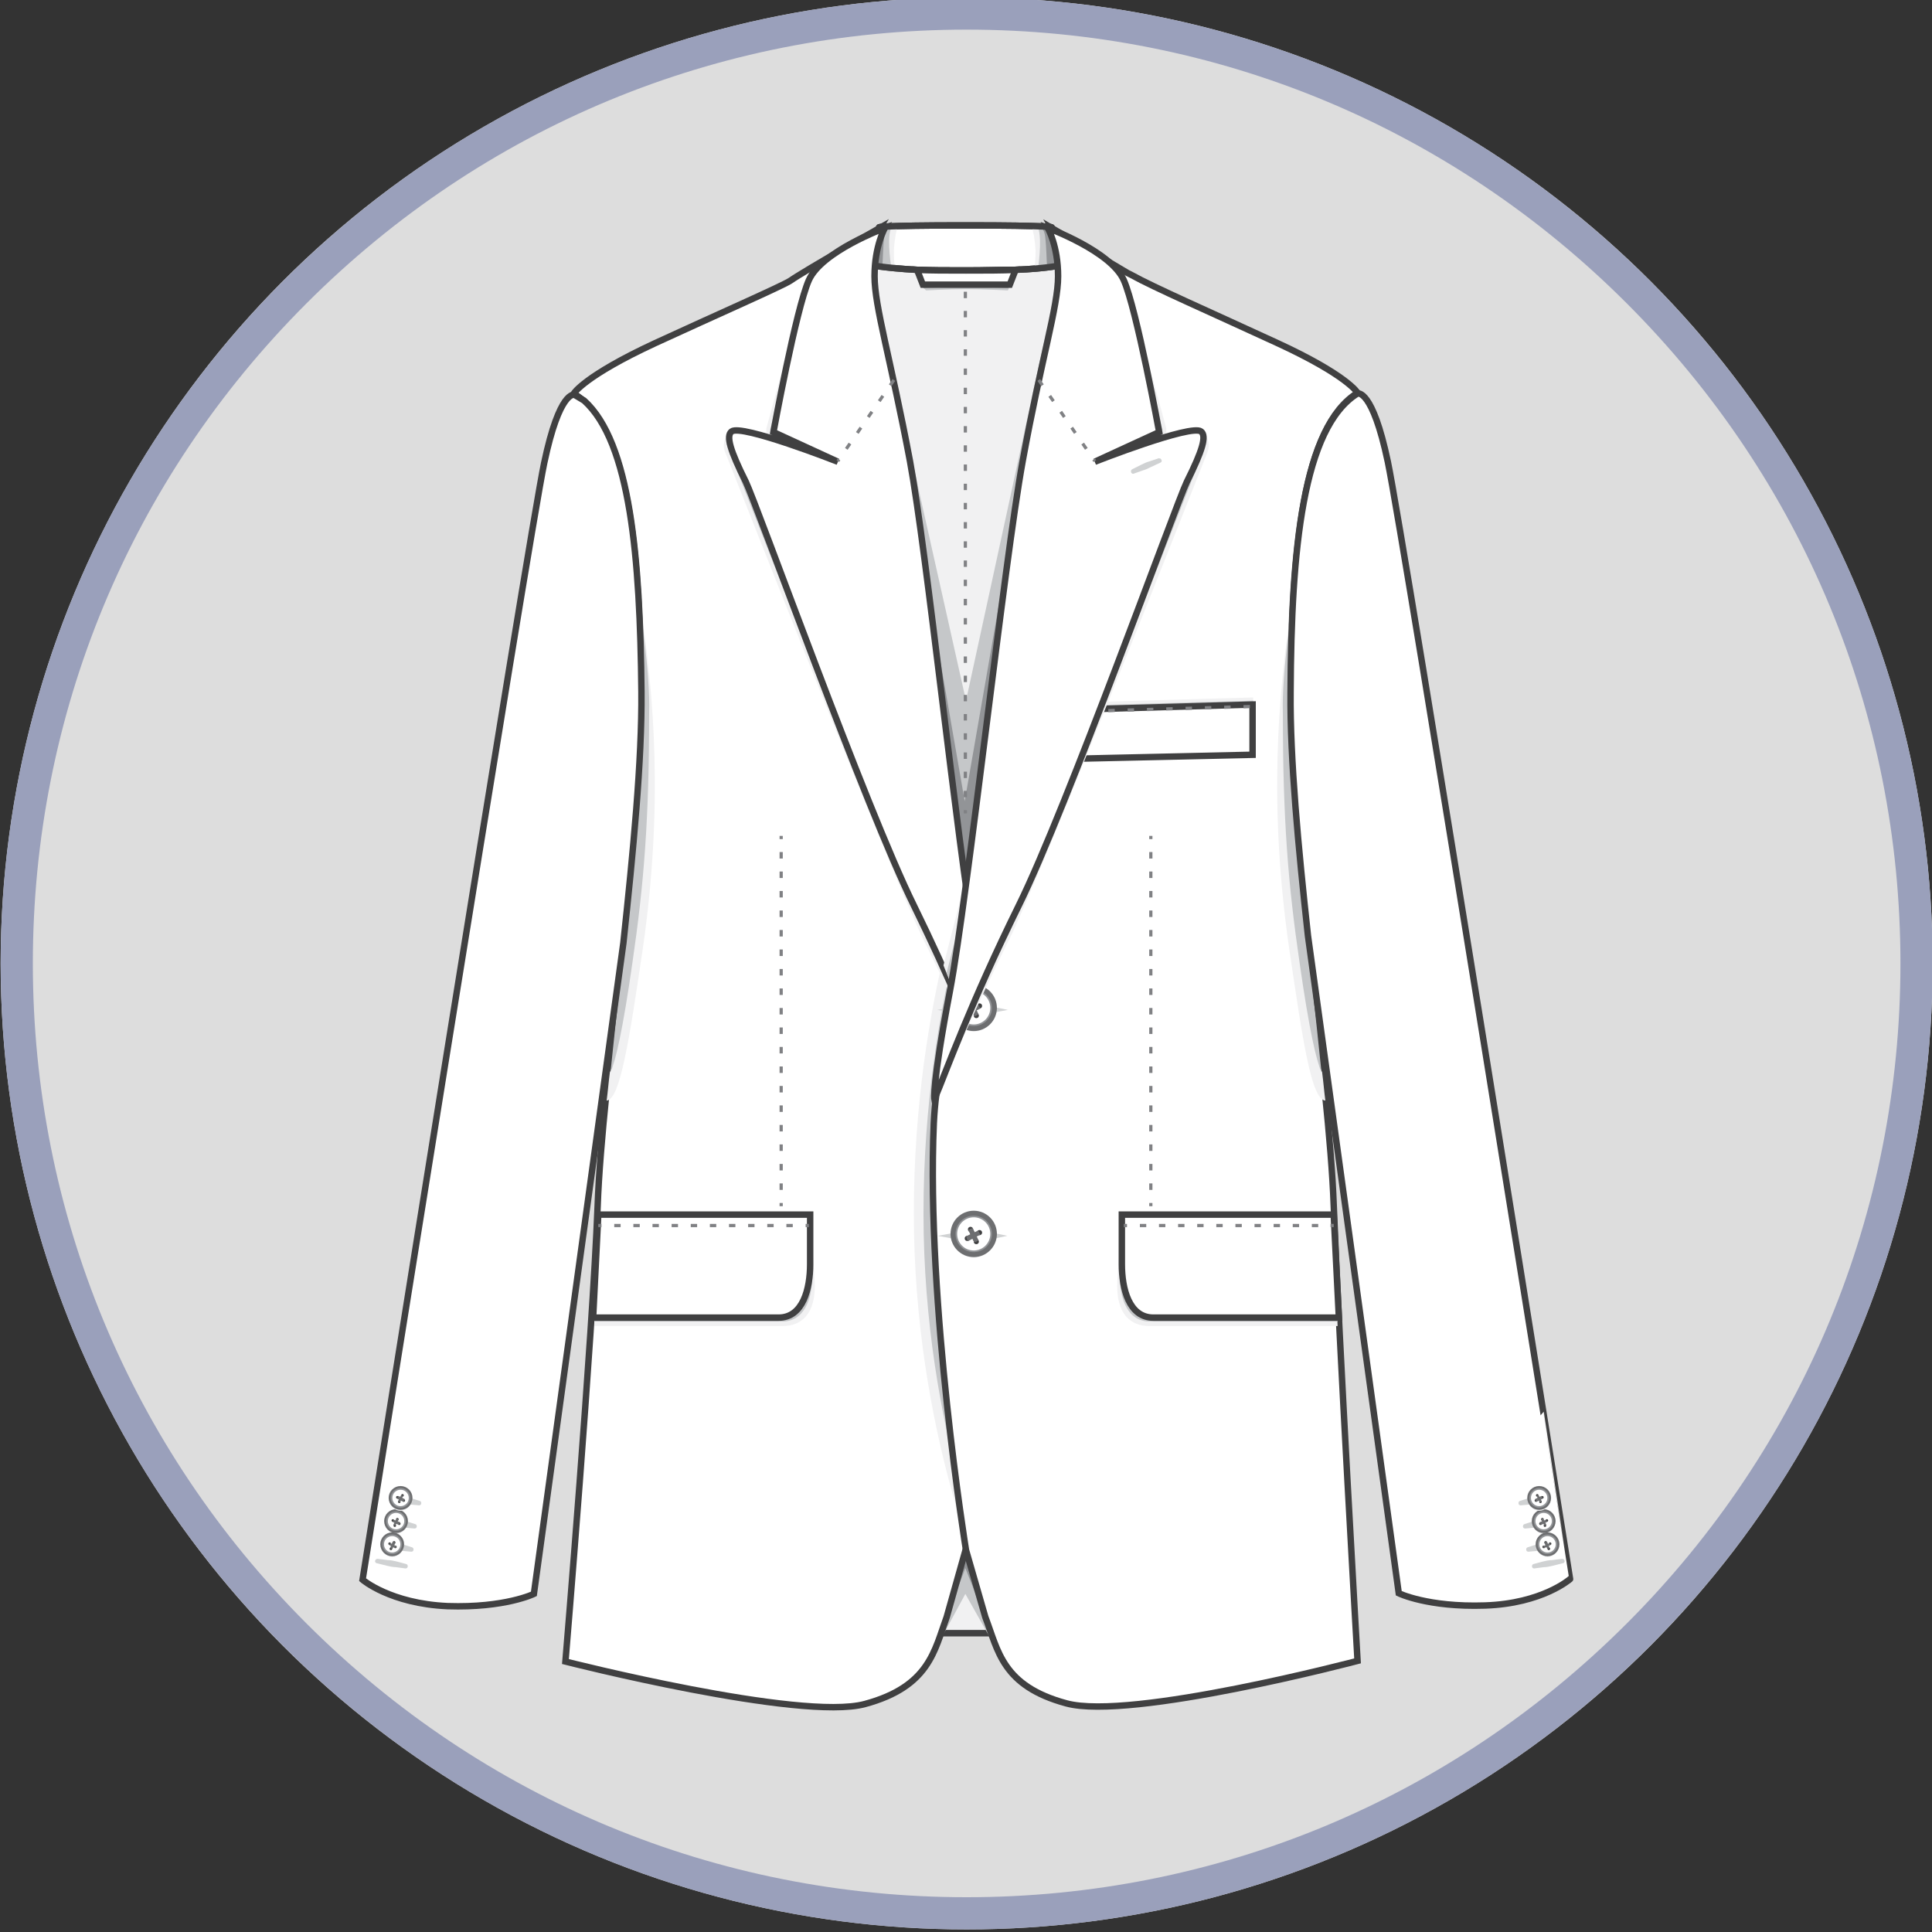 <?xml version="1.0" encoding="utf-8"?>
<!-- Generator: Adobe Illustrator 19.0.0, SVG Export Plug-In . SVG Version: 6.00 Build 0)  -->
<svg version="1.1" id="Layer_1" xmlns="http://www.w3.org/2000/svg" xmlns:xlink="http://www.w3.org/1999/xlink" x="0px" y="0px"
	 viewBox="0 0 300 300" style="enable-background:new 0 0 300 300;" xml:space="preserve">
<rect x="0" y="0" width="300" height="300" fill="#333333" stroke="none"/>
<style type="text/css">
	.st0{clip-path:url(#SVGID_2_);}
	.st1{fill:#9AA0BB;}
	.st2{fill:#F1F1F2;stroke:#404041;stroke-miterlimit:10;}
	.st3{fill:#FFFFFF;stroke:#404041;stroke-miterlimit:10;}
	.st4{fill:#929497;}
	.st5{fill:#F1F1F2;}
	.st6{fill:#C5C7C9;}
	.st7{fill:none;stroke:#404041;stroke-miterlimit:10;}
	.st8{fill:none;stroke:#808184;stroke-width:0.5;stroke-miterlimit:10;}
	.st9{fill:none;stroke:#808184;stroke-width:0.5;stroke-miterlimit:10;stroke-dasharray:0.994,1.987;}
	.st10{fill:none;stroke:#808184;stroke-width:0.5;stroke-miterlimit:10;stroke-dasharray:1.009,2.018;}
	.st11{fill:none;stroke:#808184;stroke-width:0.5;stroke-miterlimit:10;stroke-dasharray:0.99,1.98;}
	.st12{fill:none;stroke:#808184;stroke-width:0.5;stroke-miterlimit:10;stroke-dasharray:1,2;}
	.st13{fill:#DBDCDD;}
	.st14{fill:#404041;stroke:#D0D2D3;stroke-width:0.5;stroke-miterlimit:10;}
	.st15{fill:#FFFFFF;stroke:#6D6E70;stroke-miterlimit:10;}
	.st16{fill:#FFFFFF;stroke:#929497;stroke-width:0.25;stroke-miterlimit:10;}
	.st17{fill:#404041;}
	.st18{fill:none;stroke:#6D6E70;stroke-width:0.5;stroke-miterlimit:10;}
	.st19{fill:none;stroke:#808184;stroke-width:0.5;stroke-miterlimit:10;stroke-dasharray:0.989,1.978;}
	.st20{fill:#FFFFFF;stroke:#6D6E70;stroke-width:0.5;stroke-miterlimit:10;}
	.st21{fill:none;stroke:#6D6E70;stroke-width:0.25;stroke-miterlimit:10;}
</style>
<g>
	<defs>
		<circle id="SVGID_1_" cx="150.1" cy="149.6" r="150"/>
	</defs>
	<use xlink:href="#SVGID_1_"  style="overflow:visible;fill:#DDDDDD;"/>
	<clipPath id="SVGID_2_">
		<use xlink:href="#SVGID_1_"  style="overflow:visible;"/>
	</clipPath>
	<g id="XMLID_1_" class="st0">
		<defs>
			<rect id="XMLID_4932_" x="-13.5" width="327.1" height="300"/>
		</defs>
		<clipPath id="XMLID_3_">
			<use xlink:href="#XMLID_4932_"  style="overflow:visible;"/>
		</clipPath>
	</g>
	<g class="st0">
		<path class="st1" d="M150.1,4.6c38.7,0,75.1,15.1,102.5,42.5c27.4,27.4,42.5,63.8,42.5,102.5s-15.1,75.1-42.5,102.5
			c-27.4,27.4-63.8,42.5-102.5,42.5S75,279.5,47.6,252.1C20.2,224.7,5.1,188.3,5.1,149.6S20.2,74.5,47.6,47.1
			C75,19.7,111.4,4.6,150.1,4.6 M150.1-0.4c-82.8,0-150,67.2-150,150s67.2,150,150,150s150-67.2,150-150S232.9-0.4,150.1-0.4
			L150.1-0.4z"/>
	</g>
	<g id="XMLID_21549_" class="st0">
		<g id="XMLID_21551_">
			<g id="XMLID_21660_">
				<g id="XMLID_21748_">
					<polygon id="XMLID_21771_" class="st2" points="163.1,38.2 168.4,44.1 150,140.4 131.5,44.1 136.6,38.2 					"/>
					<path id="XMLID_21770_" class="st3" d="M163.3,35.3c0,0,0.1-0.3-13.3-0.3c0,0-0.1,0-0.1,0c0,0-0.1,0-0.1,0
						c-13.4,0-13.3,0.3-13.3,0.3l-1.6,5.8c0,0,2.2,0.5,7.5,0.8c2,0.1,4.7,0.1,7.7,0.1c3,0,5.4-0.1,7.5-0.1c5.3-0.2,7.5-0.8,7.5-0.8
						L163.3,35.3z"/>
					<g id="XMLID_21766_">
						<path id="XMLID_21769_" class="st4" d="M138.8,35.2c0,0-1.4,1.5-1.3,3.5c0.1,2,0.2,2.6,0.2,2.6h-2.9l1.6-6L138.8,35.2z"/>
						<path id="XMLID_21768_" class="st5" d="M139.4,35.2c-0.4,0-0.7,0-1,0c-0.8,1.3-0.8,5-0.8,6.3c0.4,0,0.9,0.1,1.4,0.1
							c-0.1-0.4-0.2-1.2-0.2-2.7C138.9,37.1,139.2,35.7,139.4,35.2z"/>
						<path id="XMLID_21767_" class="st6" d="M138.5,35.2c-0.2,0-0.4,0-0.5,0c-0.3,0.3-0.6,0.7-0.7,1.6c-0.2,1.6-0.2,3.7-0.3,4.7
							c0.4,0,0.9,0.1,1.4,0.1C138.2,40.2,137.7,36.4,138.5,35.2z"/>
					</g>
					<g id="XMLID_21762_">
						<path id="XMLID_21765_" class="st4" d="M160.8,35.2c0,0,1.4,1.5,1.3,3.5c-0.1,2-0.2,2.6-0.2,2.6h3.1l-1.7-6L160.8,35.2z"/>
						<path id="XMLID_21764_" class="st5" d="M160.2,35.2c0.4,0,0.7,0,1,0c0.8,1.3,0.8,5,0.8,6.3c-0.4,0-0.9,0.1-1.4,0.1
							c0.1-0.4,0.2-1.2,0.2-2.7C160.7,37.1,160.4,35.7,160.2,35.2z"/>
						<path id="XMLID_21763_" class="st6" d="M161.1,35.2c0.2,0,0.4,0,0.5,0c0.3,0.3,0.6,0.7,0.7,1.6c0.2,1.6,0.2,3.7,0.3,4.7
							c-0.4,0-0.9,0.1-1.4,0.1C161.4,40.2,161.8,36.4,161.1,35.2z"/>
					</g>
					<path id="XMLID_21761_" class="st7" d="M163.3,35.3c0,0,0.1-0.3-13.3-0.3c0,0-0.1,0-0.1,0c0,0-0.1,0-0.1,0
						c-13.4,0-13.3,0.3-13.3,0.3l-1.6,5.8c0,0,2.2,0.5,7.5,0.8c2,0.1,4.7,0.1,7.7,0.1c3,0,5.4-0.1,7.5-0.1c5.3-0.2,7.5-0.8,7.5-0.8
						L163.3,35.3z"/>
					<g id="XMLID_21758_">
						<polygon id="XMLID_21760_" class="st4" points="137.3,53.5 150,116.7 162.3,53.5 154.2,123.8 149.5,143.9 145.8,123.1 						
							"/>
						<polygon id="XMLID_21759_" class="st6" points="149.8,124.4 162.6,50.8 150,108.8 137,50.8 						"/>
					</g>
					<g id="XMLID_21752_">
						<g>
							<line class="st8" x1="149.9" y1="42.8" x2="149.9" y2="43.3"/>
							<line class="st9" x1="149.9" y1="45.3" x2="149.9" y2="124.8"/>
							<line class="st8" x1="149.9" y1="125.8" x2="149.9" y2="126.3"/>
						</g>
					</g>
					<path id="XMLID_21751_" class="st4" d="M143,44.3l0.5,0.5c0,0,3.5-0.3,6.4-0.3s6.6,0.3,6.6,0.3l0.3-0.5H143z"/>
					<path id="XMLID_21750_" class="st6" d="M143.4,44.7l0.4,0.4c0,0,3.3-0.2,6.2-0.2c2.9,0,6.5,0.2,6.5,0.2l0.2-0.4l-6.7-0.1
						L143.4,44.7z"/>
					<path id="XMLID_21749_" class="st3" d="M150,42c-3.1,0-5.6,0-7.6-0.1l0.9,2.3h6.7h0.1h6.7l0.9-2.3C155.6,42,153,42,150,42z"/>
				</g>
				<path id="XMLID_21747_" class="st2" d="M156.7,253.6c0-0.4,0-13.5,0-13.5h-13.6v13.5H156.7z"/>
				<g id="XMLID_21744_">
					<polygon id="XMLID_21746_" class="st4" points="150.1,245.1 144.8,256.9 149.9,238.1 155.3,257.1 					"/>
					<polygon id="XMLID_21745_" class="st6" points="149.9,247.5 144.8,256.9 149.9,243.5 155.3,257.1 					"/>
				</g>
				<path id="XMLID_21742_" class="st3" d="M157.2,174.1c-1.2-28.1-2.6-20.6-2.6-20.6l-4.3-14.3c-2.9-14.5-6.5-42.5-7.2-47.4
					c-1.2-8-8.7-33.4-8.7-33.4c-2.4-15.4,2.2-23,2.2-23s-11.6,6.6-13.9,8.2c-1.2,0.8-11.9,5.5-21,9.7c-11,5.1-12.6,7.8-12.6,7.8
					c8.5,5.3,10.3,24.2,10.4,46.4c0.2,22.2-6,60.1-6.7,79.8c-0.8,20.5-5,70.7-5,70.7s36.5,9.3,46.5,6.6c10-2.7,10.8-8.3,12.7-13.5
					l2.9-10.3C150.1,240.7,158.4,202.2,157.2,174.1z"/>
				<g id="XMLID_21736_">
					<g>
						<line class="st8" x1="121.3" y1="129.8" x2="121.3" y2="130.3"/>
						<line class="st10" x1="121.3" y1="132.3" x2="121.3" y2="185.8"/>
						<line class="st8" x1="121.3" y1="186.8" x2="121.3" y2="187.3"/>
					</g>
				</g>
				<g id="XMLID_21726_">
					<path id="XMLID_21735_" class="st5" d="M125.8,189.3l0.7,9.5c0.3,5.4-2.2,7.1-4.9,7.1H92.3l0.1-2.5L125.8,189.3z"/>
					<path id="XMLID_21734_" class="st6" d="M125.8,189l0.3,7.8c0.3,5.4-1.5,8.4-4.6,8.4H92.3l0.1-2.5L125.8,189z"/>
					<path id="XMLID_21733_" class="st3" d="M125.8,191.3v-2.7H92.9l-0.8,16h28.8c3.8,0,4.9-4.5,4.9-8.3l0,0V191.3z"/>
					<g id="XMLID_21727_">
						<g>
							<line class="st8" x1="125.6" y1="190.3" x2="125.1" y2="190.3"/>
							<line class="st11" x1="123.1" y1="190.3" x2="94.4" y2="190.3"/>
							<line class="st8" x1="93.4" y1="190.3" x2="92.9" y2="190.3"/>
						</g>
					</g>
				</g>
				<g id="XMLID_21723_">
					<path id="XMLID_21725_" class="st5" d="M99.8,147.4c3.2-22,1.8-39.7-0.4-53.5c0.4,2.7,0.7,7.6,0.7,8.3
						c0.4,4.7,0.8,9.5,0.6,14.1c-0.1,9.8-0.8,20.9-2.6,33.2c-1.5,10.5-2.6,15.2-3.4,17c-0.2,1.5-0.3,2.9-0.5,4.4
						C96.3,170.7,97.7,161.6,99.8,147.4z"/>
					<path id="XMLID_21724_" class="st6" d="M97.8,138.5c-1,9.5-2.1,19.2-3,28c0.8-1.8,1.9-6.5,3.4-17c1.8-12.3,2.6-22.3,2.6-38.8
						l0,0c0.2-6-1.5-17-1.4-16.5C100.2,107.4,98.7,130.6,97.8,138.5z"/>
				</g>
				<path id="XMLID_21722_" class="st3" d="M99.6,107.4c-0.2-20.8-1.7-38.7-8.9-45.2l-1.5-0.9c0,0-2.3-0.8-4.7,10.6
					c-2.4,11.4-28.2,173.4-28.2,173.4s4.3,3.7,13.2,4.1c8.9,0.3,13.4-1.9,13.4-1.9l13.9-101.1C98.3,132.4,99.7,118.1,99.6,107.4z"/>
				<g id="XMLID_21719_">
					<path id="XMLID_21721_" class="st5" d="M152,130.5c0,0-10.1,23.9-10.1,57.9s11.2,58.6,11.2,58.6l-1.2-41.3l1.7-72.3L152,130.5z
						"/>
					<path id="XMLID_21720_" class="st6" d="M153.5,130.5c0,0-10.1,23.9-10.1,57.9s11.2,58.6,11.2,58.6l-1.2-41.3l1.7-72.3
						L153.5,130.5z"/>
				</g>
				<g id="XMLID_21665_">
					<path id="XMLID_21718_" class="st3" d="M200.4,107.4c0.2-22.2,1.9-41.1,10.4-46.4c0,0-1.5-2.7-12.6-7.8
						c-10.4-4.8-19.1-8.6-22.5-10.5c-0.2-0.1-0.4-0.2-0.6-0.3c-3-1.8-11.8-7-11.8-7s4.2,7.7,1.9,23c0,0-7.6,25.4-8.8,33.4
						s-5.2,50.3-6.3,56.6c-0.3,1.6-1.9,3.8-2.1,5.2c-0.5,3-0.9,5.6-1,6.6c-0.3,3.2-1.7,7.7-2,14.2c-1.2,28.1,5,66.3,5,66.3l3,10.4
						c2,5.2,2.6,10.7,12.6,13.4c10,2.7,45.2-6.6,45.2-6.6s-2.9-50.2-3.7-70.7C206.4,167.5,200.2,129.6,200.4,107.4z"/>
					<polygon id="XMLID_21717_" class="st5" points="194.6,109.6 194.6,108.3 162.8,109.2 162.8,110.5 					"/>
					<polygon id="XMLID_21716_" class="st6" points="194.6,110.2 194.6,108.8 162.8,109.7 162.8,111.1 					"/>
					<polygon id="XMLID_21715_" class="st3" points="194.5,109.4 194.5,117.2 163.1,117.9 163.1,110.3 					"/>
					<line id="XMLID_21714_" class="st12" x1="163.1" y1="110.6" x2="194.5" y2="109.7"/>
					<g id="XMLID_21708_">
						<g>
							<line class="st8" x1="178.7" y1="129.8" x2="178.7" y2="130.3"/>
							<line class="st10" x1="178.7" y1="132.3" x2="178.7" y2="185.8"/>
							<line class="st8" x1="178.7" y1="186.8" x2="178.7" y2="187.3"/>
						</g>
					</g>
					<g id="XMLID_9137_">
						<circle id="XMLID_9152_" class="st5" cx="151.2" cy="157" r="3.2"/>
						<circle id="XMLID_9151_" class="st13" cx="151.3" cy="156.9" r="3.1"/>
						<polygon id="XMLID_9150_" class="st14" points="155.2,156.8 151.3,156 147,156.8 151.4,157.5 						"/>
						<circle id="XMLID_9149_" class="st15" cx="151.2" cy="156.5" r="3.1"/>
						<circle id="XMLID_9148_" class="st16" cx="151.2" cy="156.5" r="2.7"/>
						<circle id="XMLID_9147_" class="st17" cx="150.7" cy="155.8" r="0.4"/>
						<circle id="XMLID_9146_" class="st17" cx="151.6" cy="157.7" r="0.4"/>
						<line id="XMLID_9145_" class="st18" x1="150.6" y1="155.8" x2="151.5" y2="157.7"/>
						<line id="XMLID_9144_" class="st18" x1="150.8" y1="155.7" x2="151.7" y2="157.6"/>
						<line id="XMLID_9143_" class="st18" x1="150.6" y1="155.8" x2="151.5" y2="157.7"/>
						<line id="XMLID_9142_" class="st18" x1="150.8" y1="155.7" x2="151.7" y2="157.6"/>
						<circle id="XMLID_9141_" class="st17" cx="150.2" cy="157.2" r="0.4"/>
						<circle id="XMLID_9140_" class="st17" cx="152.1" cy="156.2" r="0.4"/>
						<line id="XMLID_9139_" class="st18" x1="150.2" y1="157.3" x2="152.1" y2="156.4"/>
						<line id="XMLID_9138_" class="st18" x1="150.1" y1="157.1" x2="152" y2="156.2"/>
					</g>
					<g id="XMLID_9121_">
						<circle id="XMLID_9136_" class="st5" cx="151.2" cy="192.1" r="3.2"/>
						<circle id="XMLID_9135_" class="st13" cx="151.3" cy="192" r="3.1"/>
						<polygon id="XMLID_9134_" class="st14" points="155.2,191.9 151.3,191.1 147,191.9 151.4,192.7 						"/>
						<circle id="XMLID_9133_" class="st15" cx="151.2" cy="191.6" r="3.1"/>
						<circle id="XMLID_9132_" class="st16" cx="151.2" cy="191.6" r="2.7"/>
						<circle id="XMLID_9131_" class="st17" cx="150.7" cy="190.9" r="0.4"/>
						<circle id="XMLID_9130_" class="st17" cx="151.6" cy="192.8" r="0.4"/>
						<line id="XMLID_9129_" class="st18" x1="150.6" y1="190.9" x2="151.5" y2="192.8"/>
						<line id="XMLID_9128_" class="st18" x1="150.8" y1="190.8" x2="151.7" y2="192.7"/>
						<line id="XMLID_9127_" class="st18" x1="150.6" y1="190.9" x2="151.5" y2="192.8"/>
						<line id="XMLID_9126_" class="st18" x1="150.8" y1="190.8" x2="151.7" y2="192.7"/>
						<circle id="XMLID_9125_" class="st17" cx="150.2" cy="192.3" r="0.4"/>
						<circle id="XMLID_9124_" class="st17" cx="152.1" cy="191.4" r="0.4"/>
						<line id="XMLID_9123_" class="st18" x1="150.2" y1="192.5" x2="152.1" y2="191.5"/>
						<line id="XMLID_9122_" class="st18" x1="150.1" y1="192.2" x2="152" y2="191.3"/>
					</g>
					<g id="XMLID_21666_">
						<path id="XMLID_21675_" class="st5" d="M174.2,189.3l-0.7,9.5c-0.3,5.4,2.2,7.1,4.9,7.1h29.3l-0.1-2.5L174.2,189.3z"/>
						<path id="XMLID_21674_" class="st6" d="M174.2,189l-0.3,7.8c-0.3,5.4,1.5,8.4,4.6,8.4h29.2l-0.1-2.5L174.2,189z"/>
						<path id="XMLID_21673_" class="st3" d="M174.2,191.3v-2.7h32.9l0.8,16h-28.8c-3.8,0-4.9-4.5-4.9-8.3l0,0V191.3z"/>
						<g id="XMLID_21667_">
							<g>
								<line class="st8" x1="174.5" y1="190.3" x2="175" y2="190.3"/>
								<line class="st19" x1="177" y1="190.3" x2="205.6" y2="190.3"/>
								<line class="st8" x1="206.6" y1="190.3" x2="207.1" y2="190.3"/>
							</g>
						</g>
					</g>
				</g>
				<g id="XMLID_21662_">
					<path id="XMLID_21664_" class="st5" d="M200.2,147.4c-3.2-22-1.8-39.7,0.4-53.5c-0.4,2.7-0.7,7.6-0.7,8.3
						c-0.4,4.7-0.8,9.5-0.6,14.1c0.1,9.8,0.8,20.9,2.6,33.2c1.5,10.5,2.6,15.2,3.4,17c0.2,1.5,0.3,2.9,0.5,4.4
						C203.6,170.7,202.3,161.6,200.2,147.4z"/>
					<path id="XMLID_21663_" class="st6" d="M202.2,138.5c1,9.5,2.1,19.2,3,28c-0.8-1.8-1.9-6.5-3.4-17c-1.8-12.3-2.6-22.3-2.6-38.8
						l0,0c-0.2-6,1.5-17,1.4-16.5C199.7,107.4,201.3,130.6,202.2,138.5z"/>
				</g>
				<path id="XMLID_21661_" class="st3" d="M215.5,71.7c-2.4-11.4-4.7-10.6-4.7-10.6l0,0c-8.5,5.3-10.3,24.2-10.4,46.4
					c-0.1,10.3,1.2,24.1,2.7,37.8l14.1,102.1c0,0,4.5,2.2,13.4,1.9c8.9-0.3,13.2-4.1,13.2-4.1S217.9,83.1,215.5,71.7z"/>
			</g>
			<g id="XMLID_21641_">
				<g id="XMLID_21652_">
					<g id="XMLID_21655_">
						<path id="XMLID_21659_" class="st5" d="M113.6,66.9c0,0-1.8,1.3-1,3.3c0.8,2,26.3,66.8,30.8,75.7c1.5,3,3.4,7,5.2,10.9
							c1.4,3,2.4-3.6,2.4-3.6l-1.4-6.3L119,70.8L113.6,66.9z"/>
						<path id="XMLID_21658_" class="st6" d="M114.1,66.9c0,0-1.9,0.5-1.1,2.5c0.8,2,26.4,67.6,30.9,76.5c1.4,2.8,3.2,6.5,4.8,10.1
							c0.9,1.9,2.3-4.8,2.3-4.8l-1-4.3l-30.5-76.1L114.1,66.9z"/>
						<polygon id="XMLID_21657_" class="st5" points="124.9,45 119,66.5 119,67.3 120.2,69.7 129.7,73.6 132.1,73.7 125.3,50 						
							"/>
						<polygon id="XMLID_21656_" class="st6" points="124.9,45 119.6,66.7 119.6,67.5 121.4,72.2 129.5,76.3 133.7,73.7 126.8,50 
													"/>
					</g>
					<path id="XMLID_21654_" class="st3" d="M137.4,35.4c0,0-9.8,3.6-11.8,8.1c-2,4.5-5.5,23.6-5.5,23.6l10,4.6c0,0-15-5.9-16.5-4.7
						c-0.9,0.7-0.2,3,2.2,7.8c1.7,3.5,18.6,50.6,26.1,65.8c2.8,5.7,5.1,10.8,7,15.2c0.7,1.6,3.8-3.4,3.7-4.1
						c-0.3-1.8-0.7-1.8-1.1-4.2c-3-17.6-7.6-61.9-10.2-75.9c-3-15.9-5.5-24-5.5-28.7S137.4,35.4,137.4,35.4z"/>
					<line id="XMLID_21653_" class="st12" x1="138.8" y1="59" x2="130.1" y2="71.6"/>
				</g>
				<g id="XMLID_21649_">
					<polygon id="XMLID_21651_" class="st5" points="149.8,137.1 146.5,149.9 147.5,152.4 150.1,141.5 					"/>
					<polygon id="XMLID_21650_" class="st6" points="150.3,138.3 147,151 148,153.6 150.5,142.6 					"/>
				</g>
				<g id="XMLID_21644_">
					<path id="XMLID_21648_" class="st5" d="M186.5,66.9c0,0,1.8,1.3,1,3.3c-0.8,2-26.3,66.8-30.8,75.7c-4.5,8.9-11.5,25-11.5,25
						l5.3-24l30.5-76.1L186.5,66.9z"/>
					<path id="XMLID_21647_" class="st6" d="M186,66.9c0,0,1.9,0.5,1.1,2.5c-0.8,2-26.4,67.6-30.9,76.5
						c-4.5,8.9-11.2,24.6-11.2,24.6l5.1-23.7l30.5-76.1L186,66.9z"/>
					<polygon id="XMLID_21646_" class="st5" points="175.2,45 181.1,66.5 181.1,67.3 179.9,69.7 170.3,73.6 167.9,73.7 174.8,50 
											"/>
					<polygon id="XMLID_21645_" class="st6" points="175.2,45 180.5,66.7 180.5,67.5 178.7,72.2 170.6,76.3 166.4,73.7 173.2,50 
											"/>
				</g>
				<path id="XMLID_21643_" class="st3" d="M162.7,35.4c0,0,9.8,3.6,11.8,8.1s5.5,23.6,5.5,23.6l-10,4.6c0,0,15-5.9,16.5-4.7
					c0.9,0.7,0.2,3-2.2,7.8c-1.7,3.5-18.6,50.6-26.1,65.8c-7.5,15.2-11.3,25.8-13.1,30.1c0,0-0.4-2.1,2.4-16.8
					c2.8-14.8,8.4-66.4,11.3-82.3s5.5-24,5.5-28.7S162.7,35.4,162.7,35.4z"/>
				<line id="XMLID_21642_" class="st12" x1="161.3" y1="59" x2="170" y2="71.6"/>
			</g>
			<g id="XMLID_21552_">
				<g id="XMLID_9108_">
					<path id="XMLID_21640_" class="st14" d="M241.2,236l-2.2,0.2l-2.2,0.7c-0.1,0-0.1,0.2,0,0.2l2.2-0.2l2.1-0.6
						C241.3,236.2,241.3,236,241.2,236z"/>
					<circle id="XMLID_9120_" class="st5" cx="239.7" cy="236.5" r="1.7"/>
					<circle id="XMLID_9119_" class="st13" cx="239.7" cy="236.4" r="1.6"/>
					<circle id="XMLID_9118_" class="st20" cx="239.7" cy="236.2" r="1.6"/>
					<circle id="XMLID_9117_" class="st16" cx="239.7" cy="236.2" r="1.4"/>
					<circle id="XMLID_9116_" class="st17" cx="239.5" cy="235.9" r="0.2"/>
					<circle id="XMLID_9115_" class="st17" cx="239.9" cy="236.9" r="0.2"/>
					<line id="XMLID_9114_" class="st21" x1="239.4" y1="235.9" x2="239.9" y2="236.8"/>
					<line id="XMLID_9113_" class="st21" x1="239.5" y1="235.8" x2="240" y2="236.8"/>
					<circle id="XMLID_9112_" class="st17" cx="239.2" cy="236.6" r="0.2"/>
					<circle id="XMLID_9111_" class="st17" cx="240.2" cy="236.1" r="0.2"/>
					<line id="XMLID_9110_" class="st21" x1="239.2" y1="236.7" x2="240.2" y2="236.2"/>
					<line id="XMLID_9109_" class="st21" x1="239.1" y1="236.5" x2="240.1" y2="236.1"/>
				</g>
				<g id="XMLID_9095_">
					<path id="XMLID_21626_" class="st14" d="M240.5,232.4l-2.2,0.2l-2.2,0.7c-0.1,0-0.1,0.2,0,0.2l2.2-0.2l2.1-0.6
						C240.6,232.6,240.6,232.4,240.5,232.4z"/>
					<circle id="XMLID_9107_" class="st5" cx="239" cy="232.9" r="1.7"/>
					<circle id="XMLID_9106_" class="st13" cx="239" cy="232.8" r="1.6"/>
					<circle id="XMLID_9105_" class="st20" cx="239" cy="232.6" r="1.6"/>
					<circle id="XMLID_9104_" class="st16" cx="239" cy="232.6" r="1.4"/>
					<circle id="XMLID_9103_" class="st17" cx="238.7" cy="232.2" r="0.2"/>
					<circle id="XMLID_9102_" class="st17" cx="239.2" cy="233.2" r="0.2"/>
					<line id="XMLID_9101_" class="st21" x1="238.7" y1="232.2" x2="239.2" y2="233.2"/>
					<line id="XMLID_9100_" class="st21" x1="238.8" y1="232.2" x2="239.3" y2="233.2"/>
					<circle id="XMLID_9099_" class="st17" cx="238.5" cy="233" r="0.2"/>
					<circle id="XMLID_9098_" class="st17" cx="239.5" cy="232.5" r="0.2"/>
					<line id="XMLID_9097_" class="st21" x1="238.5" y1="233.1" x2="239.5" y2="232.6"/>
					<line id="XMLID_9096_" class="st21" x1="238.4" y1="232.9" x2="239.4" y2="232.4"/>
				</g>
				<g id="XMLID_9076_">
					<path id="XMLID_21612_" class="st14" d="M241.7,239.6l-2.2,0.2l-2.2,0.7c-0.1,0-0.1,0.2,0,0.2l2.2-0.2l2.1-0.6
						C241.9,239.8,241.9,239.6,241.7,239.6z"/>
					<circle id="XMLID_9089_" class="st5" cx="240.3" cy="240.1" r="1.7"/>
					<circle id="XMLID_9088_" class="st13" cx="240.3" cy="240.1" r="1.6"/>
					<circle id="XMLID_9087_" class="st20" cx="240.3" cy="239.8" r="1.6"/>
					<circle id="XMLID_9086_" class="st16" cx="240.3" cy="239.8" r="1.4"/>
					<circle id="XMLID_9085_" class="st17" cx="240" cy="239.5" r="0.2"/>
					<circle id="XMLID_9084_" class="st17" cx="240.5" cy="240.5" r="0.2"/>
					<line id="XMLID_9083_" class="st21" x1="239.9" y1="239.5" x2="240.4" y2="240.5"/>
					<line id="XMLID_9081_" class="st21" x1="240.1" y1="239.4" x2="240.5" y2="240.4"/>
					<circle id="XMLID_9080_" class="st17" cx="239.7" cy="240.2" r="0.2"/>
					<circle id="XMLID_9079_" class="st17" cx="240.7" cy="239.7" r="0.2"/>
					<line id="XMLID_9078_" class="st21" x1="239.7" y1="240.3" x2="240.7" y2="239.8"/>
					<line id="XMLID_9077_" class="st21" x1="239.7" y1="240.2" x2="240.7" y2="239.7"/>
				</g>
				<g id="XMLID_9075_">
					<path id="XMLID_21598_" class="st14" d="M242.6,242.3l-1.6,0.2c-0.4,0-0.9,0.1-1.3,0.2l-1.5,0.4c-0.1,0-0.1,0.2,0,0.2l1.5-0.2
						c0.4,0,0.9-0.1,1.3-0.2l1.6-0.4C242.8,242.5,242.7,242.3,242.6,242.3z"/>
				</g>
				<g id="XMLID_9062_">
					<path id="XMLID_21596_" class="st14" d="M60,236l2.2,0.2l2.2,0.7c0.1,0,0.1,0.2,0,0.2l-2.2-0.2l-2.1-0.6
						C59.9,236.2,59.9,236,60,236z"/>
					<circle id="XMLID_9074_" class="st5" cx="61.5" cy="236.5" r="1.7"/>
					<circle id="XMLID_9073_" class="st13" cx="61.4" cy="236.4" r="1.6"/>
					<circle id="XMLID_9072_" class="st20" cx="61.5" cy="236.2" r="1.6"/>
					<circle id="XMLID_9071_" class="st16" cx="61.5" cy="236.2" r="1.4"/>
					<circle id="XMLID_9070_" class="st17" cx="61.7" cy="235.9" r="0.2"/>
					<circle id="XMLID_9069_" class="st17" cx="61.3" cy="236.9" r="0.2"/>
					<line id="XMLID_9068_" class="st21" x1="61.8" y1="235.9" x2="61.3" y2="236.8"/>
					<line id="XMLID_9067_" class="st21" x1="61.7" y1="235.8" x2="61.2" y2="236.8"/>
					<circle id="XMLID_9066_" class="st17" cx="62" cy="236.6" r="0.2"/>
					<circle id="XMLID_9065_" class="st17" cx="61" cy="236.1" r="0.2"/>
					<line id="XMLID_9064_" class="st21" x1="62" y1="236.7" x2="61" y2="236.2"/>
					<line id="XMLID_9063_" class="st21" x1="62.1" y1="236.5" x2="61.1" y2="236.1"/>
				</g>
				<g id="XMLID_9049_">
					<path id="XMLID_21582_" class="st14" d="M60.7,232.4l2.2,0.2l2.2,0.7c0.1,0,0.1,0.2,0,0.2l-2.2-0.2l-2.1-0.6
						C60.6,232.6,60.6,232.4,60.7,232.4z"/>
					<circle id="XMLID_9061_" class="st5" cx="62.2" cy="232.9" r="1.7"/>
					<circle id="XMLID_9060_" class="st13" cx="62.2" cy="232.8" r="1.6"/>
					<circle id="XMLID_9059_" class="st20" cx="62.2" cy="232.6" r="1.6"/>
					<circle id="XMLID_9058_" class="st16" cx="62.2" cy="232.6" r="1.4"/>
					<circle id="XMLID_9057_" class="st17" cx="62.5" cy="232.2" r="0.2"/>
					<circle id="XMLID_9056_" class="st17" cx="62" cy="233.2" r="0.2"/>
					<line id="XMLID_9055_" class="st21" x1="62.5" y1="232.2" x2="62" y2="233.2"/>
					<line id="XMLID_9054_" class="st21" x1="62.4" y1="232.2" x2="61.9" y2="233.2"/>
					<circle id="XMLID_9053_" class="st17" cx="62.7" cy="233" r="0.2"/>
					<circle id="XMLID_9052_" class="st17" cx="61.7" cy="232.5" r="0.2"/>
					<line id="XMLID_9051_" class="st21" x1="62.7" y1="233.1" x2="61.7" y2="232.6"/>
					<line id="XMLID_9050_" class="st21" x1="62.8" y1="232.9" x2="61.8" y2="232.4"/>
				</g>
				<g id="XMLID_9036_">
					<path id="XMLID_21568_" class="st14" d="M59.5,239.6l2.2,0.2l2.2,0.7c0.1,0,0.1,0.2,0,0.2l-2.2-0.2l-2.1-0.6
						C59.3,239.8,59.3,239.6,59.5,239.6z"/>
					<circle id="XMLID_9048_" class="st5" cx="60.9" cy="240.1" r="1.7"/>
					<circle id="XMLID_9047_" class="st13" cx="60.9" cy="240.1" r="1.6"/>
					<circle id="XMLID_9046_" class="st20" cx="60.9" cy="239.8" r="1.6"/>
					<circle id="XMLID_9045_" class="st16" cx="60.9" cy="239.8" r="1.4"/>
					<circle id="XMLID_9044_" class="st17" cx="61.2" cy="239.5" r="0.2"/>
					<circle id="XMLID_9043_" class="st17" cx="60.7" cy="240.5" r="0.2"/>
					<line id="XMLID_9042_" class="st21" x1="61.3" y1="239.5" x2="60.8" y2="240.5"/>
					<line id="XMLID_9041_" class="st21" x1="61.1" y1="239.4" x2="60.7" y2="240.4"/>
					<circle id="XMLID_9040_" class="st17" cx="61.4" cy="240.2" r="0.2"/>
					<circle id="XMLID_9039_" class="st17" cx="60.5" cy="239.7" r="0.2"/>
					<line id="XMLID_9038_" class="st21" x1="61.4" y1="240.3" x2="60.5" y2="239.8"/>
					<line id="XMLID_9037_" class="st21" x1="61.5" y1="240.2" x2="60.5" y2="239.7"/>
				</g>
				<g id="XMLID_9035_">
					<path id="XMLID_21554_" class="st14" d="M58.6,242.3l1.6,0.2c0.4,0,0.9,0.1,1.3,0.2l1.5,0.4c0.1,0,0.1,0.2,0,0.2l-1.5-0.2
						c-0.4,0-0.9-0.1-1.3-0.2l-1.6-0.4C58.4,242.5,58.5,242.3,58.6,242.3z"/>
				</g>
			</g>
		</g>
		<path id="XMLID_21550_" class="st14" d="M180,71.4l-1.5,0.5c-0.4,0.1-0.8,0.3-1.2,0.5l-1.4,0.7c-0.1,0.1,0,0.3,0.1,0.2l1.4-0.5
			c0.4-0.1,0.8-0.3,1.2-0.5l1.5-0.7C180.2,71.6,180.1,71.4,180,71.4z"/>
	</g>
</g>
</svg>
